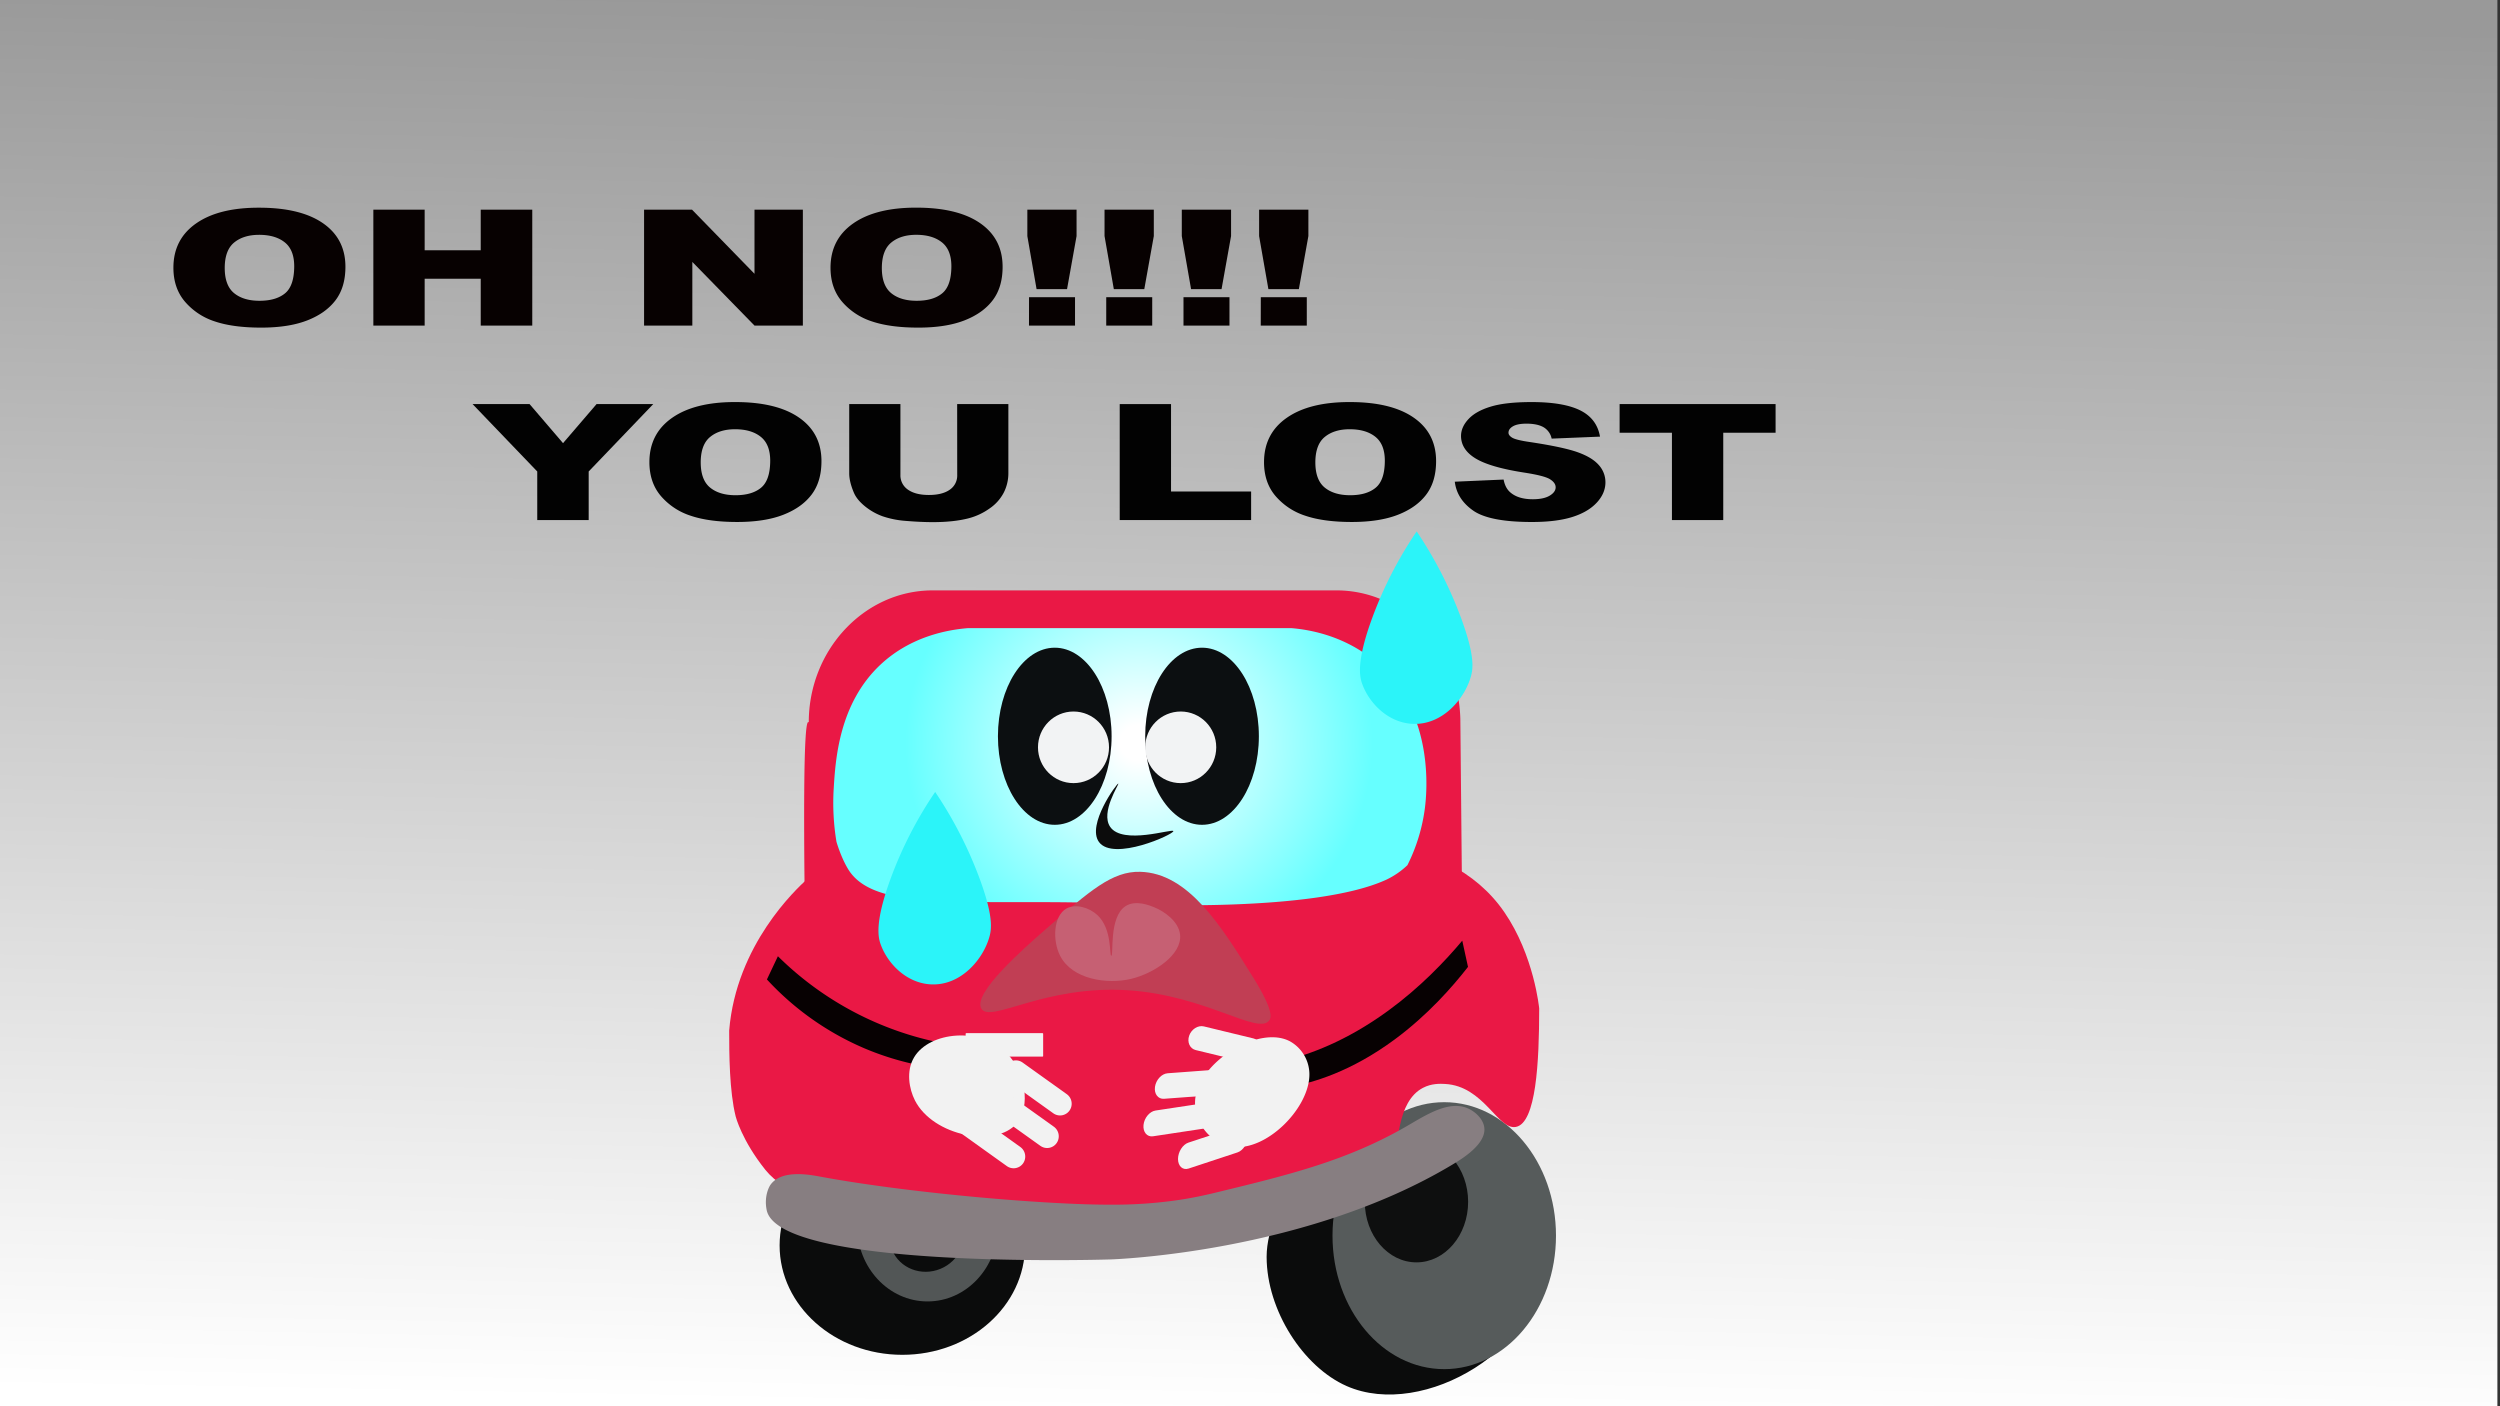<svg xmlns="http://www.w3.org/2000/svg" xmlns:xlink="http://www.w3.org/1999/xlink" width="1920" height="1080" viewBox="0 0 1920 1080"><rect x="0" y="0" width="1920" height="1080" fill="#333333" stroke="none"/><defs><style>.cls-1{fill:url(#linear-gradient);}.cls-2{fill:#0b0c0c;}.cls-3{fill:#525656;}.cls-4{fill:#565b5b;}.cls-5{fill:#0e0f0f;}.cls-6{fill:#ea1845;}.cls-7{fill:url(#radial-gradient);}.cls-8{fill:#070102;}.cls-9{fill:#f2f2f2;}.cls-10{fill:#0c0f11;}.cls-11{fill:#f2f3f4;}.cls-12{fill:#c13e54;}.cls-13{fill:#0c0c0c;}.cls-14{fill:#c66073;}.cls-15{fill:#2bf4f9;}.cls-16{fill:#877e81;}.cls-17{fill:#070101;}.cls-18{fill:#020202;}</style><linearGradient id="linear-gradient" x1="947.42" y1="1084.85" x2="968.38" y2="5.62" gradientUnits="userSpaceOnUse"><stop offset="0" stop-color="#fff"/><stop offset="1" stop-color="#999"/></linearGradient><radialGradient id="radial-gradient" cx="2070.19" cy="5096.88" r="46.61" gradientTransform="translate(-7095.45 -18135.09) scale(3.85 3.67)" gradientUnits="userSpaceOnUse"><stop offset="0.08" stop-color="#fff"/><stop offset="1" stop-color="#6ff"/></radialGradient></defs><g id="Layer_7" data-name="Layer 7"><rect class="cls-1" x="-2" width="1920" height="1080"/></g><g id="Layer_4" data-name="Layer 4"><ellipse class="cls-2" cx="692.99" cy="956.49" rx="94.25" ry="84.01"/><ellipse class="cls-3" cx="712.34" cy="941.49" rx="54.07" ry="58.01"/><ellipse class="cls-2" cx="711.84" cy="948.99" rx="28.8" ry="27.48" transform="translate(-307.33 341.87) rotate(-22.34)"/><path class="cls-2" d="M1186.07,965c.91,69.59-92.74,125.5-151.79,99.51-33.46-14.73-61.39-58.22-61.51-99V965c.18-41.79,44.48-99.52,106.65-99.52C1138.71,865.48,1185.44,916.38,1186.07,965Z"/><ellipse class="cls-4" cx="1109.18" cy="948.99" rx="85.82" ry="102.51"/><ellipse class="cls-5" cx="1087.85" cy="922.99" rx="39.68" ry="46.51"/><path class="cls-6" d="M619.12,764.47q-3.72-209.67,1.61-209.93a.54.54,0,0,1,.4.26c0-55.76,42.8-101.38,95.12-101.38h310.19c52.32,0,95.13,45.62,95.13,101.38q1,104,2,208Z"/><path class="cls-6" d="M1182.1,774.47c0,41.14-2.35,88-17.86,91-13.8,2.67-24.58-31.49-54.56-33-3.43-.18-10.15-.52-16.87,3-20.33,10.63-19.14,45.34-21.82,58-18.52,87.46-423.9,78.87-483.16,5-18.18-22.67-22.82-41-22.82-41-4.86-19.22-5-48.39-5-66h0c5.37-66,51.67-108.75,59.53-116,17.25-15.93,55.69-43.51,244.06-42,149.39,1.19,247.84,3.28,291.68,67C1178.25,733.79,1182.1,774.47,1182.1,774.47Z"/><path class="cls-7" d="M1080.91,664.45h0a61.62,61.62,0,0,1-15.88,11c-55.44,25.8-194.45,19-194.45,19-118-5.77-197.62,8.77-219.25-27-5.65-9.33-8.93-21-8.93-21a182.63,182.63,0,0,1-2.11-40.88c1.34-22,4-65.17,35.89-95.09,23.39-21.92,51.94-26.81,66.92-28.05h249c13.51,1.17,42.31,5.78,66.92,28.05,42.53,38.5,36.9,97.48,35.32,110A136.86,136.86,0,0,1,1080.91,664.45Z"/><path class="cls-8" d="M597.42,734.41,589,752.22a218.39,218.39,0,0,0,74.79,52.85,215.71,215.71,0,0,0,69.3,16.64q4.23-8.9,8.45-17.8a246.68,246.68,0,0,1-144.09-69.5Z"/><path class="cls-9" d="M780.89,862.68c-16,19.24-64.23,9.82-78.19-17.49-4.52-8.86-7-22.62-.63-33.24,11.82-19.74,51-23.55,71.21-3C787.58,823.46,791.75,849.61,780.89,862.68Z"/><path class="cls-9" d="M773.29,895.58l-34-24.33a9.08,9.08,0,0,1-2.11-12.55h0a8.91,8.91,0,0,1,12.45-2.13l34,24.33a9.08,9.08,0,0,1,2.11,12.55h0A8.91,8.91,0,0,1,773.29,895.58Z"/><path class="cls-9" d="M799,880,765,855.7a9.06,9.06,0,0,1-2.11-12.55h0A8.91,8.91,0,0,1,775.38,841l34,24.33a9.08,9.08,0,0,1,2.11,12.55h0A8.91,8.91,0,0,1,799,880Z"/><path class="cls-9" d="M808.93,855,775,830.7a9.08,9.08,0,0,1-2.11-12.56h0A8.91,8.91,0,0,1,785.3,816l34,24.33a9.08,9.08,0,0,1,2.11,12.55h0A8.91,8.91,0,0,1,808.93,855Z"/><rect class="cls-9" x="741.61" y="793.47" width="59.53" height="18" rx="0.43"/><ellipse class="cls-10" cx="810.06" cy="565.44" rx="43.65" ry="68.01"/><ellipse class="cls-10" cx="923.16" cy="565.44" rx="43.65" ry="68.01"/><ellipse class="cls-11" cx="824.45" cy="573.94" rx="27.28" ry="27.5"/><ellipse class="cls-11" cx="906.79" cy="573.94" rx="27.28" ry="27.5"/><path class="cls-12" d="M803.24,713.55c34-29.69,51-44.54,72.42-44,37.12.92,62.41,41.78,87.31,82,15.53,25.1,13.13,30.29,11.91,32-8.46,11.87-48.41-19-108.14-23-64.65-4.35-106.38,25.81-113.1,14S786.43,728.22,803.24,713.55Z"/><path class="cls-13" d="M852.59,635c9.67,14.19,48.08,1.09,48.55,3.28.52,2.44-46,23.5-57.11,8.41-9.7-13.17,13.85-45.36,14.84-44.91C859.68,602.15,845,623.81,852.59,635Z"/><path class="cls-14" d="M886.46,696.79c7.45,3,18.72,10.64,19.84,21,1.68,15.57-20.32,29.9-37.7,34-18.3,4.32-45.12.5-54.42-17.73-6-11.79-5.21-30.6,4.81-36.28,7-3.92,17.52-.84,23.81,5,11.6,10.77,9,31.26,10.68,31.23,2,0-2.14-30,11.15-38.23C872.32,691,883,695.37,886.46,696.79Z"/><path class="cls-8" d="M986.57,814.51l4.4,20.14c17-3.08,46.38-11.34,80.33-36.48,25.13-18.61,43.93-39.93,56.12-55.59q-2.2-10.07-4.4-20.14c-13.22,15.75-32.27,35.8-56.81,53.72C1033.41,800.12,1004.87,810,986.57,814.51Z"/><path class="cls-9" d="M918.33,841.4c5.23-27.53,49.49-54.28,72.67-41.49a29.13,29.13,0,0,1,14.55,27.3c-1.53,25-32.67,56.28-58.18,53.63C929.29,879,914.78,860.11,918.33,841.4Z"/><path class="cls-9" d="M956.39,815.69l-38.1-9.24c-4.49-1.09-6.75-6.07-5-11.06h0c1.73-5,6.82-8.19,11.31-7.1l38.1,9.24c4.49,1.09,6.75,6.07,5,11.07h0C966,813.59,960.88,816.78,956.39,815.69Z"/><path class="cls-9" d="M932.62,841l-38.69,2.87c-4.56.33-7.67-3.8-6.9-9.19h0c.77-5.39,5.13-10.07,9.69-10.41l38.7-2.87c4.56-.34,7.66,3.79,6.89,9.18h0C941.54,835.94,937.18,840.63,932.62,841Z"/><path class="cls-9" d="M924,866.84l-38.49,5.83c-4.54.68-7.82-3.2-7.3-8.64h0c.53-5.44,4.67-10.45,9.21-11.14l38.5-5.82c4.53-.69,7.82,3.2,7.29,8.64h0C932.69,861.15,928.55,866.16,924,866.84Z"/><path class="cls-9" d="M950.38,885.06l-37.57,12.4c-4.43,1.46-8.08-1.83-8.1-7.31h0c0-5.48,3.57-11.16,8-12.62l37.57-12.4c4.42-1.46,8.07,1.83,8.1,7.31h0C958.41,877.92,954.81,883.6,950.38,885.06Z"/><path class="cls-15" d="M752,673.85c10.93,29.32,9.54,39.32,8,45.16-4.74,17.7-22,38-44.82,37-19-.85-33.55-16-38.85-30.79-1.85-5.16-4.82-16.72,8-51.32a307.51,307.51,0,0,1,33.87-65.69A314.68,314.68,0,0,1,752,673.85Z"/><path class="cls-16" d="M1115.74,894.24c-113.63,68.4-262.69,73-262.69,73-13.21.41-255.37,7-264.26-38-2.29-11.55,2.72-19,2.72-19,8.31-12.3,30.27-8.09,38.55-6.56,70.9,13.11,175.24,21.55,221.28,21.5a345.59,345.59,0,0,0,54.5-3.68c10.24-1.57,19.06-3.46,27.06-5.4,57.18-13.86,101.41-24.59,147.47-51.19,14.74-8.51,32.34-20.2,47.1-13.61,5.81,2.6,11.92,8.35,12.52,15.14C1141.09,879,1122.44,890.21,1115.74,894.24Z"/><path class="cls-15" d="M1121.8,473.81c10.92,29.32,9.53,39.32,8,45.16-4.74,17.7-22,38-44.82,36.95-19-.85-33.54-16-38.84-30.79-1.86-5.16-4.83-16.72,8-51.32a307.51,307.51,0,0,1,33.87-65.69A314.32,314.32,0,0,1,1121.8,473.81Z"/></g><g id="Layer_1" data-name="Layer 1"><path class="cls-17" d="M133.18,205.62q0-21.81,17.4-34T199,159.51q31.83,0,49.06,11.94t17.23,33.44q0,15.62-7.53,25.61t-21.75,15.55q-14.22,5.56-35.45,5.56-21.57,0-35.71-4.8A50.57,50.57,0,0,1,142,231.62Q133.18,221.24,133.18,205.62Zm39.41.12q0,13.5,7.18,19.38T199.3,231q12.7,0,19.66-5.77t7-20.72q0-12.59-7.26-18.38T199,180.35q-11.92,0-19.14,5.89T172.59,205.74Z"/><path class="cls-17" d="M286.73,161h39.41V192.2H369.2V161h39.58v89.06H369.2v-36H326.14v36H286.73Z"/><path class="cls-17" d="M494.65,161h36.8l48,49.27V161h37.15v89.06H579.47l-47.76-48.9v48.9H494.65Z"/><path class="cls-17" d="M637.84,205.62q0-21.81,17.4-34t48.46-12.15q31.84,0,49.06,11.94T770,204.89q0,15.62-7.53,25.61t-21.74,15.55q-14.24,5.56-35.46,5.56-21.57,0-35.71-4.8a50.57,50.57,0,0,1-22.92-15.19Q637.84,221.24,637.84,205.62Zm39.41.12q0,13.5,7.18,19.38T704,231q12.7,0,19.66-5.77t7-20.72q0-12.59-7.26-18.38t-19.71-5.8q-11.91,0-19.14,5.89T677.25,205.74Z"/><path class="cls-17" d="M789,161H826.8v20.29l-7.31,40.77h-23.4L789,181.32Zm1.3,67.25h35.32v21.81H790.26Z"/><path class="cls-17" d="M848.29,161h37.84v20.29l-7.31,40.77h-23.4l-7.13-40.77Zm1.3,67.25h35.32v21.81H849.59Z"/><path class="cls-17" d="M907.62,161h37.84v20.29l-7.31,40.77h-23.4l-7.13-40.77Zm1.3,67.25h35.32v21.81H908.92Z"/><path class="cls-17" d="M967,161h37.84v20.29l-7.31,40.77h-23.4L967,181.32Zm1.3,67.25h35.32v21.81H968.25Z"/><path class="cls-18" d="M362.94,310.34h43.77l25.7,30,25.75-30H501.7L452.11,362.1v37.3h-39.5V362.1Z"/><path class="cls-18" d="M498.74,354.93q0-21.81,17.4-34t48.45-12.15q31.85,0,49.07,11.94t17.22,33.44q0,15.62-7.52,25.61t-21.75,15.55q-14.22,5.56-35.45,5.56-21.57,0-35.71-4.8a50.55,50.55,0,0,1-22.93-15.19Q498.75,370.55,498.74,354.93Zm39.41.12q0,13.49,7.17,19.38t19.53,5.9q12.71,0,19.67-5.78t7-20.71q0-12.58-7.27-18.38t-19.7-5.8q-11.93,0-19.14,5.89T538.15,355.05Z"/><path class="cls-18" d="M735.1,310.34h39.33V363.4a32.79,32.79,0,0,1-3.53,14.91,33.28,33.28,0,0,1-11,12.26A48.74,48.74,0,0,1,744.07,398q-11.49,3-27.58,3-9.32,0-20.32-.91a71.7,71.7,0,0,1-18.4-3.61,46.73,46.73,0,0,1-13.52-7.68q-6.13-5-8.4-10.26-3.65-8.5-3.65-15.06V310.34h39.32v54.32a13.2,13.2,0,0,0,5.78,11.39q5.79,4.09,16.06,4.09t16-4a13.13,13.13,0,0,0,5.78-11.45Z"/><path class="cls-18" d="M859.94,310.34h39.41v67.13h61.51V399.4H859.94Z"/><path class="cls-18" d="M970.78,354.93q0-21.81,17.39-34t48.46-12.15q31.84,0,49.07,11.94t17.22,33.44q0,15.62-7.52,25.61t-21.75,15.55q-14.22,5.56-35.45,5.56-21.59,0-35.71-4.8a50.55,50.55,0,0,1-22.93-15.19Q970.77,370.55,970.78,354.93Zm39.41.12q0,13.49,7.17,19.38t19.53,5.9q12.7,0,19.66-5.78t7-20.71q0-12.58-7.26-18.38t-19.71-5.8q-11.91,0-19.13,5.89T1010.19,355.05Z"/><path class="cls-18" d="M1117.28,369.94l37.49-1.64q1.21,6.38,5,9.72,6.09,5.4,17.4,5.4,8.43,0,13-2.76t4.57-6.41c0-2.31-1.45-4.37-4.35-6.2s-9.63-3.54-20.18-5.16q-25.92-4.06-37-10.82t-11.14-17.19q0-6.86,5.7-13t17.14-9.6q11.43-3.49,31.36-3.49,24.45,0,37.28,6.35t15.26,20.2l-37.14,1.52a13.2,13.2,0,0,0-6.22-8.75q-4.74-2.73-13.1-2.74-6.87,0-10.35,2t-3.48,4.95c0,1.42,1,2.69,2.87,3.83s6.27,2.27,13.23,3.28q25.83,3.88,37,7.87t16.27,9.87a19.68,19.68,0,0,1,5.09,13.18q0,8.56-6.79,15.8t-19,11q-12.18,3.75-30.71,3.74-32.54,0-45.06-8.75T1117.28,369.94Z"/><path class="cls-18" d="M1243.86,310.34h119.79v22h-40.19V399.4h-39.41V332.33h-40.19Z"/></g></svg>